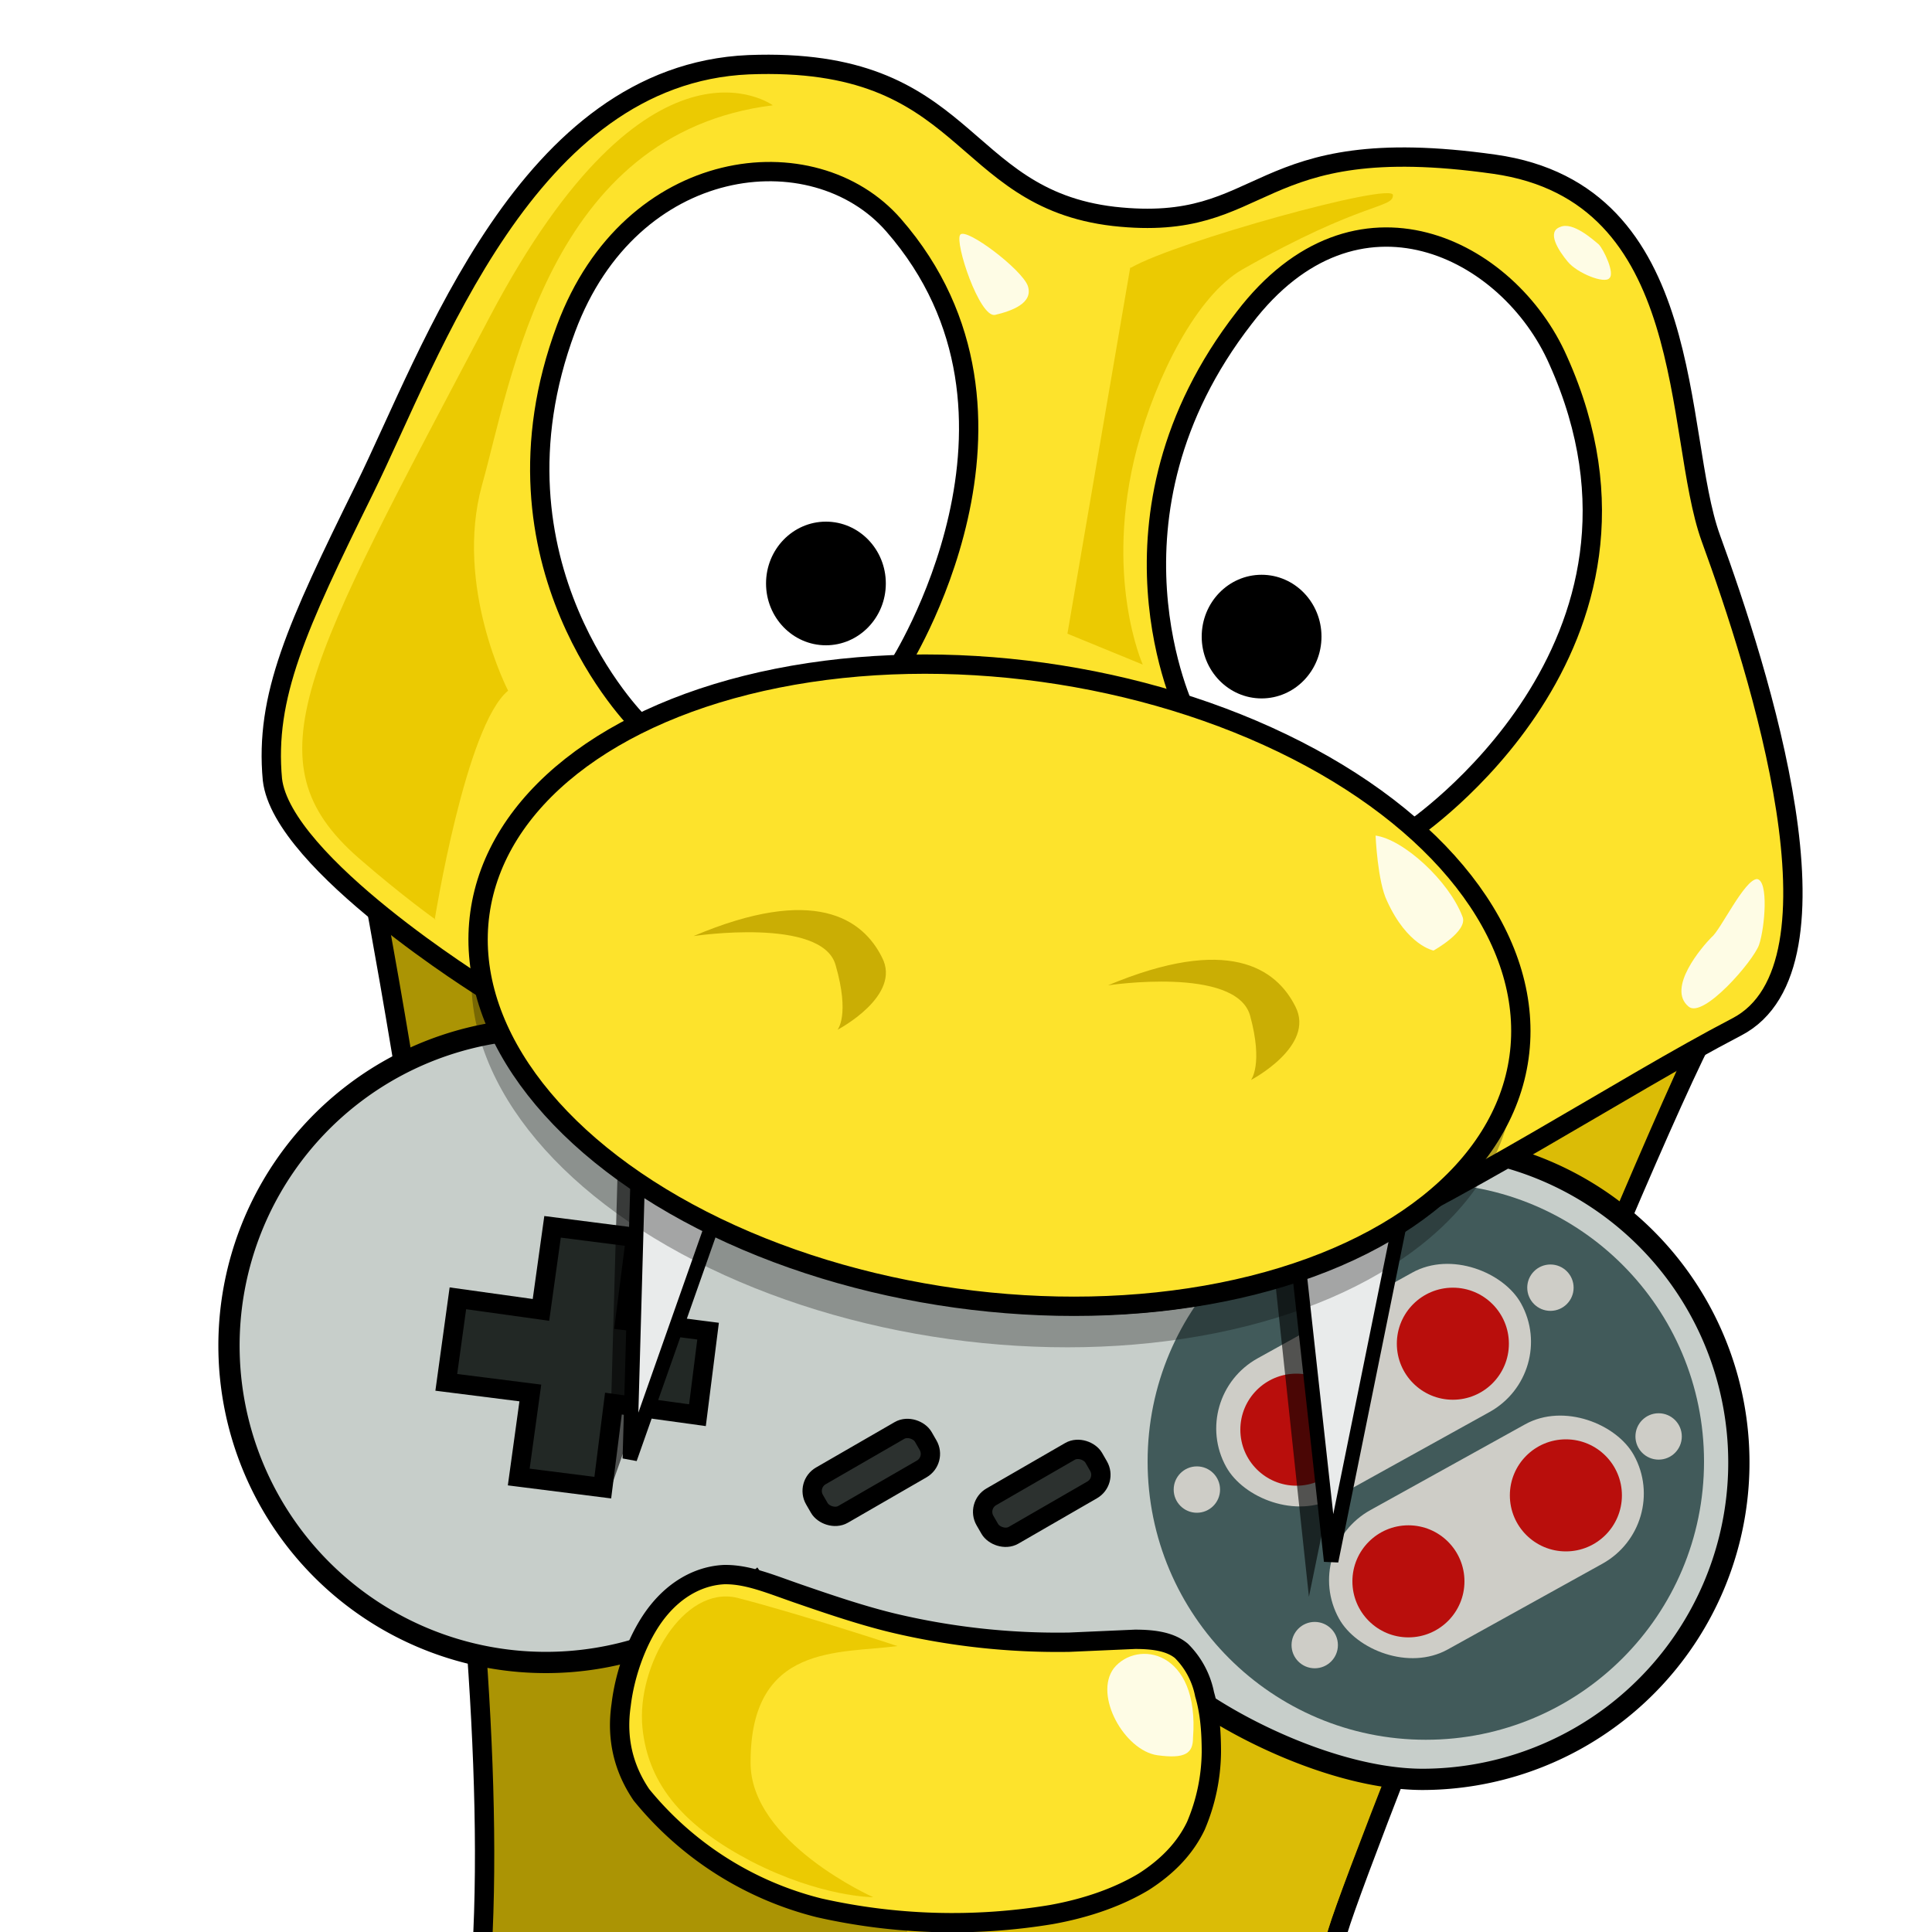 <svg xmlns="http://www.w3.org/2000/svg" viewBox="0 0 200 200">
  <defs/>
  <defs>
    <filter id="a" color-interpolation-filters="sRGB">
      <feMorphology in="SourceAlpha" radius="4.3" result="result91"/>
      <feComposite in="SourceGraphic" in2="result91" operator="out"/>
      <feGaussianBlur result="result0" stdDeviation="1.2"/>
      <feDiffuseLighting>
        <feDistantLight azimuth="225" elevation="66"/>
      </feDiffuseLighting>
      <feBlend in2="SourceGraphic" mode="multiply"/>
      <feComposite in2="SourceAlpha" operator="in"/>
    </filter>
  </defs>
  <path fill="#ab9404" stroke="#000" stroke-width="2" d="M36.9 83.2S51.9 157 50 200c-2 43 75.7 29.9 75.7 29.9s10.2-21 12.8-30c2.6-8.8 35.2-90.4 39.8-96 4.6-5.6-141.4-20.7-141.4-20.7z"/>
  <path fill="#dbbc06" d="M108.5 91.4l-18.7 139C108.1 232 125 229 125 229s9.9-20.4 12.5-29.3c2.7-8.8 36.6-93.4 41.2-99 2.3-2.8-34-4.8-70.2-9.3z" color="#000" enable-background="accumulate" font-family="sans-serif" font-weight="400" overflow="visible" style="line-height:normal;font-variant-ligatures:normal;font-variant-position:normal;font-variant-caps:normal;font-variant-numeric:normal;font-variant-alternates:normal;font-variant-east-asian:normal;font-feature-settings:normal;font-variation-settings:normal;text-indent:0;text-align:start;text-decoration-line:none;text-decoration-style:solid;text-decoration-color:#000;text-transform:none;text-orientation:mixed;white-space:normal;shape-padding:0;shape-margin:0;inline-size:0;isolation:auto;mix-blend-mode:normal;solid-color:#000;solid-opacity:1"/>
  <path fill="#c7ceca" stroke="#000" stroke-width="2.2" d="M56.4 106.5a32.8 32.8 0 1021.8 57.4 13 13 0 007.5 5.2 68.2 68.2 0 0024.7 2c3.7-.4 6.1 1.5 8.4-.2 1.8 4.2 17 13.3 28.5 13.3a32.8 32.8 0 10-24.6-54.6c-5-6-14.1-8.7-22.1-9.6a26 26 0 00-16 2.5c-6-10-16.7-16-28.2-16h0z"/>
  <circle cx="147.6" cy="151.3" r="28.8" fill="#415a5a"/>
  <rect width="34.9" height="16.5" x="40" y="205.5" fill="#cecdc7" ry="8.3" transform="rotate(-29)"/>
  <circle cx="145.8" cy="163.7" r="5.8" fill="#b90e0c"/>
  <circle cx="162.1" cy="154.8" r="5.8" fill="#b90e0c"/>
  <rect width="34.9" height="16.5" x="37.4" y="186.1" fill="#cecdc7" ry="8.3" transform="rotate(-29)"/>
  <path fill="#fde32c" stroke="#000" stroke-width="2" d="M50.2 102.4s-21-13-22-21.7c-.8-8.6 2.5-15.8 9.5-30s16.8-43 39.8-44c23-.9 21.5 13.8 37.8 15.7 16.2 1.8 14-9 39.4-5.4 21.2 3 18.5 27.9 22.4 38.7 5 13.7 14.8 44.3 2.7 50.6-12.1 6.3-27.7 16.8-46 25.1-15 6.7-60 8.3-83.6-29z"/>
  <path fill="#fff" stroke="#000" stroke-width="2" d="M66.1 74.8S49.5 58.4 58.6 34c6.7-18 25.6-20.2 33.9-10.7C109.7 43 93 69 93 69M122.8 73.8s-10-20.3 6-40.9c11.6-15.2 27.4-7.2 32.5 4.4C174.6 66.9 146.1 86 146.1 86"/>
  <ellipse cx="85.5" cy="60.4" rx="6.2" ry="6.4"/>
  <ellipse cx="130.6" cy="65.9" rx="6.2" ry="6.4"/>
  <path fill="#2c312f" stroke="#000" stroke-width="2" d="M57.2 127l-1.2 8.6-8.6-1.2-1.2 8.7 8.7 1.1-1.2 8.7 8.7 1.1 1.1-8.7 8.7 1.2 1.1-8.7-8.6-1.1 1.1-8.6z" filter="url(#a)"/>
  <path fill-opacity=".6" d="M64 119l-1 35.7 11.7-33.3z"/>
  <path fill="#e9ebeb" stroke="#000" stroke-width="1.5" d="M66.2 115.4l-1 35.6 11.7-33.2z"/>
  <circle cx="134.2" cy="148" r="5.8" fill="#b90e0c"/>
  <path fill-opacity=".6" d="M131.7 129.8l3.8 35.5 7.1-34.6z"/>
  <path fill="#e9ebeb" stroke="#000" stroke-width="1.5" d="M133.9 126.2l3.9 35.4 7-34.5z"/>
  <circle cx="150.4" cy="139.1" r="5.8" fill="#b90e0c"/>
  <ellipse cx="116.4" cy="91.1" fill-opacity=".3" rx="54.3" ry="32.7" transform="rotate(7.9)"/>
  <ellipse cx="116.5" cy="86.8" fill="#fde32c" stroke="#000" stroke-width="2" rx="54.3" ry="32.7" transform="rotate(7.9)"/>
  <path fill="#caae04" d="M71.8 96.9s13.3-2 14.7 3c1.5 5.2.2 6.7.2 6.7s6.7-3.5 4.6-7.5c-2-4-7-7.5-19.5-2.2zM114.7 102s13.2-2 14.7 3.1c1.4 5.1.1 6.7.1 6.7s6.7-3.5 4.6-7.6c-2-4-7-7.4-19.4-2.2z"/>
  <path fill="#fefce5" d="M99.4 24.3c-.6.8 2 8.6 3.6 8.3 1.7-.4 4-1.2 3.4-3-.6-1.7-6.4-6.1-7-5.3zM174.8 104.2c1.5 1.3 6.7-4.7 7.3-6.4.6-1.8 1-6.6-.2-6.8-1.3 0-3.8 5.3-4.7 6-1 1-4.7 5.3-2.4 7.2zM161.5 23.5c-1.4.5-.2 2.4.8 3.6 1 1.2 3.8 2.3 4.3 1.7.6-.5-.6-3-1.1-3.5-.6-.5-2.7-2.4-4-1.8z"/>
  <path fill="#ebca02" d="M117 27.7l-6.5 37.9 7.8 3.2s-4.1-9.1-.6-22.4c2-7.5 6.2-15.8 10.9-18.5 12.5-7.1 15.6-6.3 15.6-7.7 0-1.4-22.4 4.8-27.1 7.5zM45 95.2s3.2-20.1 7.6-23.7c0 0-5.6-10.8-2.7-21.3 3-10.6 6.8-36.4 30.1-39.3 0 0-12.8-9.4-29.3 21.9-19.2 36.4-25 46-13.6 56 4.6 4 8 6.4 8 6.4z"/>
  <path fill="#fefce5" d="M148.4 98.4s-2.7-.5-4.8-5.1c-1-2-1.2-6.8-1.2-6.8 2.9.4 7.6 4.7 9 8.4.6 1.5-3 3.5-3 3.5z"/>
  <path fill="#fde32c" stroke="#000" stroke-width="2" d="M75 163c-2.4.1-4.9 1.3-6.9 3.8s-3.4 6.3-3.8 9.7c-.5 3.4.2 6.5 2.1 9.3a34.5 34.5 0 0018.4 11.7 62.7 62.7 0 0024 .7c3.9-.7 7.1-1.9 9.6-3.4 2.5-1.6 4.3-3.5 5.4-5.8a20 20 0 001.6-7.6c0-2.4-.2-4.3-.7-6a8.7 8.7 0 00-2.4-4.5c-1.2-1-3-1.2-4.8-1.2l-6.8.3a73.6 73.6 0 01-18.3-2c-3.3-.8-6.8-2-9.7-3-2.9-1-5.2-2-7.6-2z"/>
  <path fill="#ebca02" d="M90.4 196.4s-12.8-5.7-12.7-14c0-12.3 9.2-11.2 15.2-12 0 0-10-3.3-16.6-5-5.6-1.3-10.4 7.1-9.8 13.4.6 6.2 4.6 10.4 11.3 13.9 7.2 3.7 12.6 3.7 12.6 3.7z"/>
  <path fill="#fefce5" d="M119.8 181.7c-3.4-.5-6.6-6.2-4.5-9 2.4-3 8.9-1.9 8.2 7.2 0 1.6-.8 2.2-3.7 1.8z"/>
  <rect width="13" height="4.6" x="-4.6" y="174.8" fill="#2c312f" stroke="#000" stroke-width="2" ry="1.8" transform="rotate(-30)"/>
  <rect width="13" height="4.6" x="9.6" y="185.5" fill="#2c312f" stroke="#000" stroke-width="2" ry="1.8" transform="rotate(-30)"/>
  <circle cx="136.1" cy="170.3" r="2.4" fill="#cecdc7"/>
  <circle cx="171.7" cy="148.7" r="2.4" fill="#cecdc7"/>
  <circle cx="123.9" cy="154.2" r="2.4" fill="#cecdc7"/>
  <circle cx="160.5" cy="133.3" r="2.4" fill="#cecdc7"/>
</svg>
